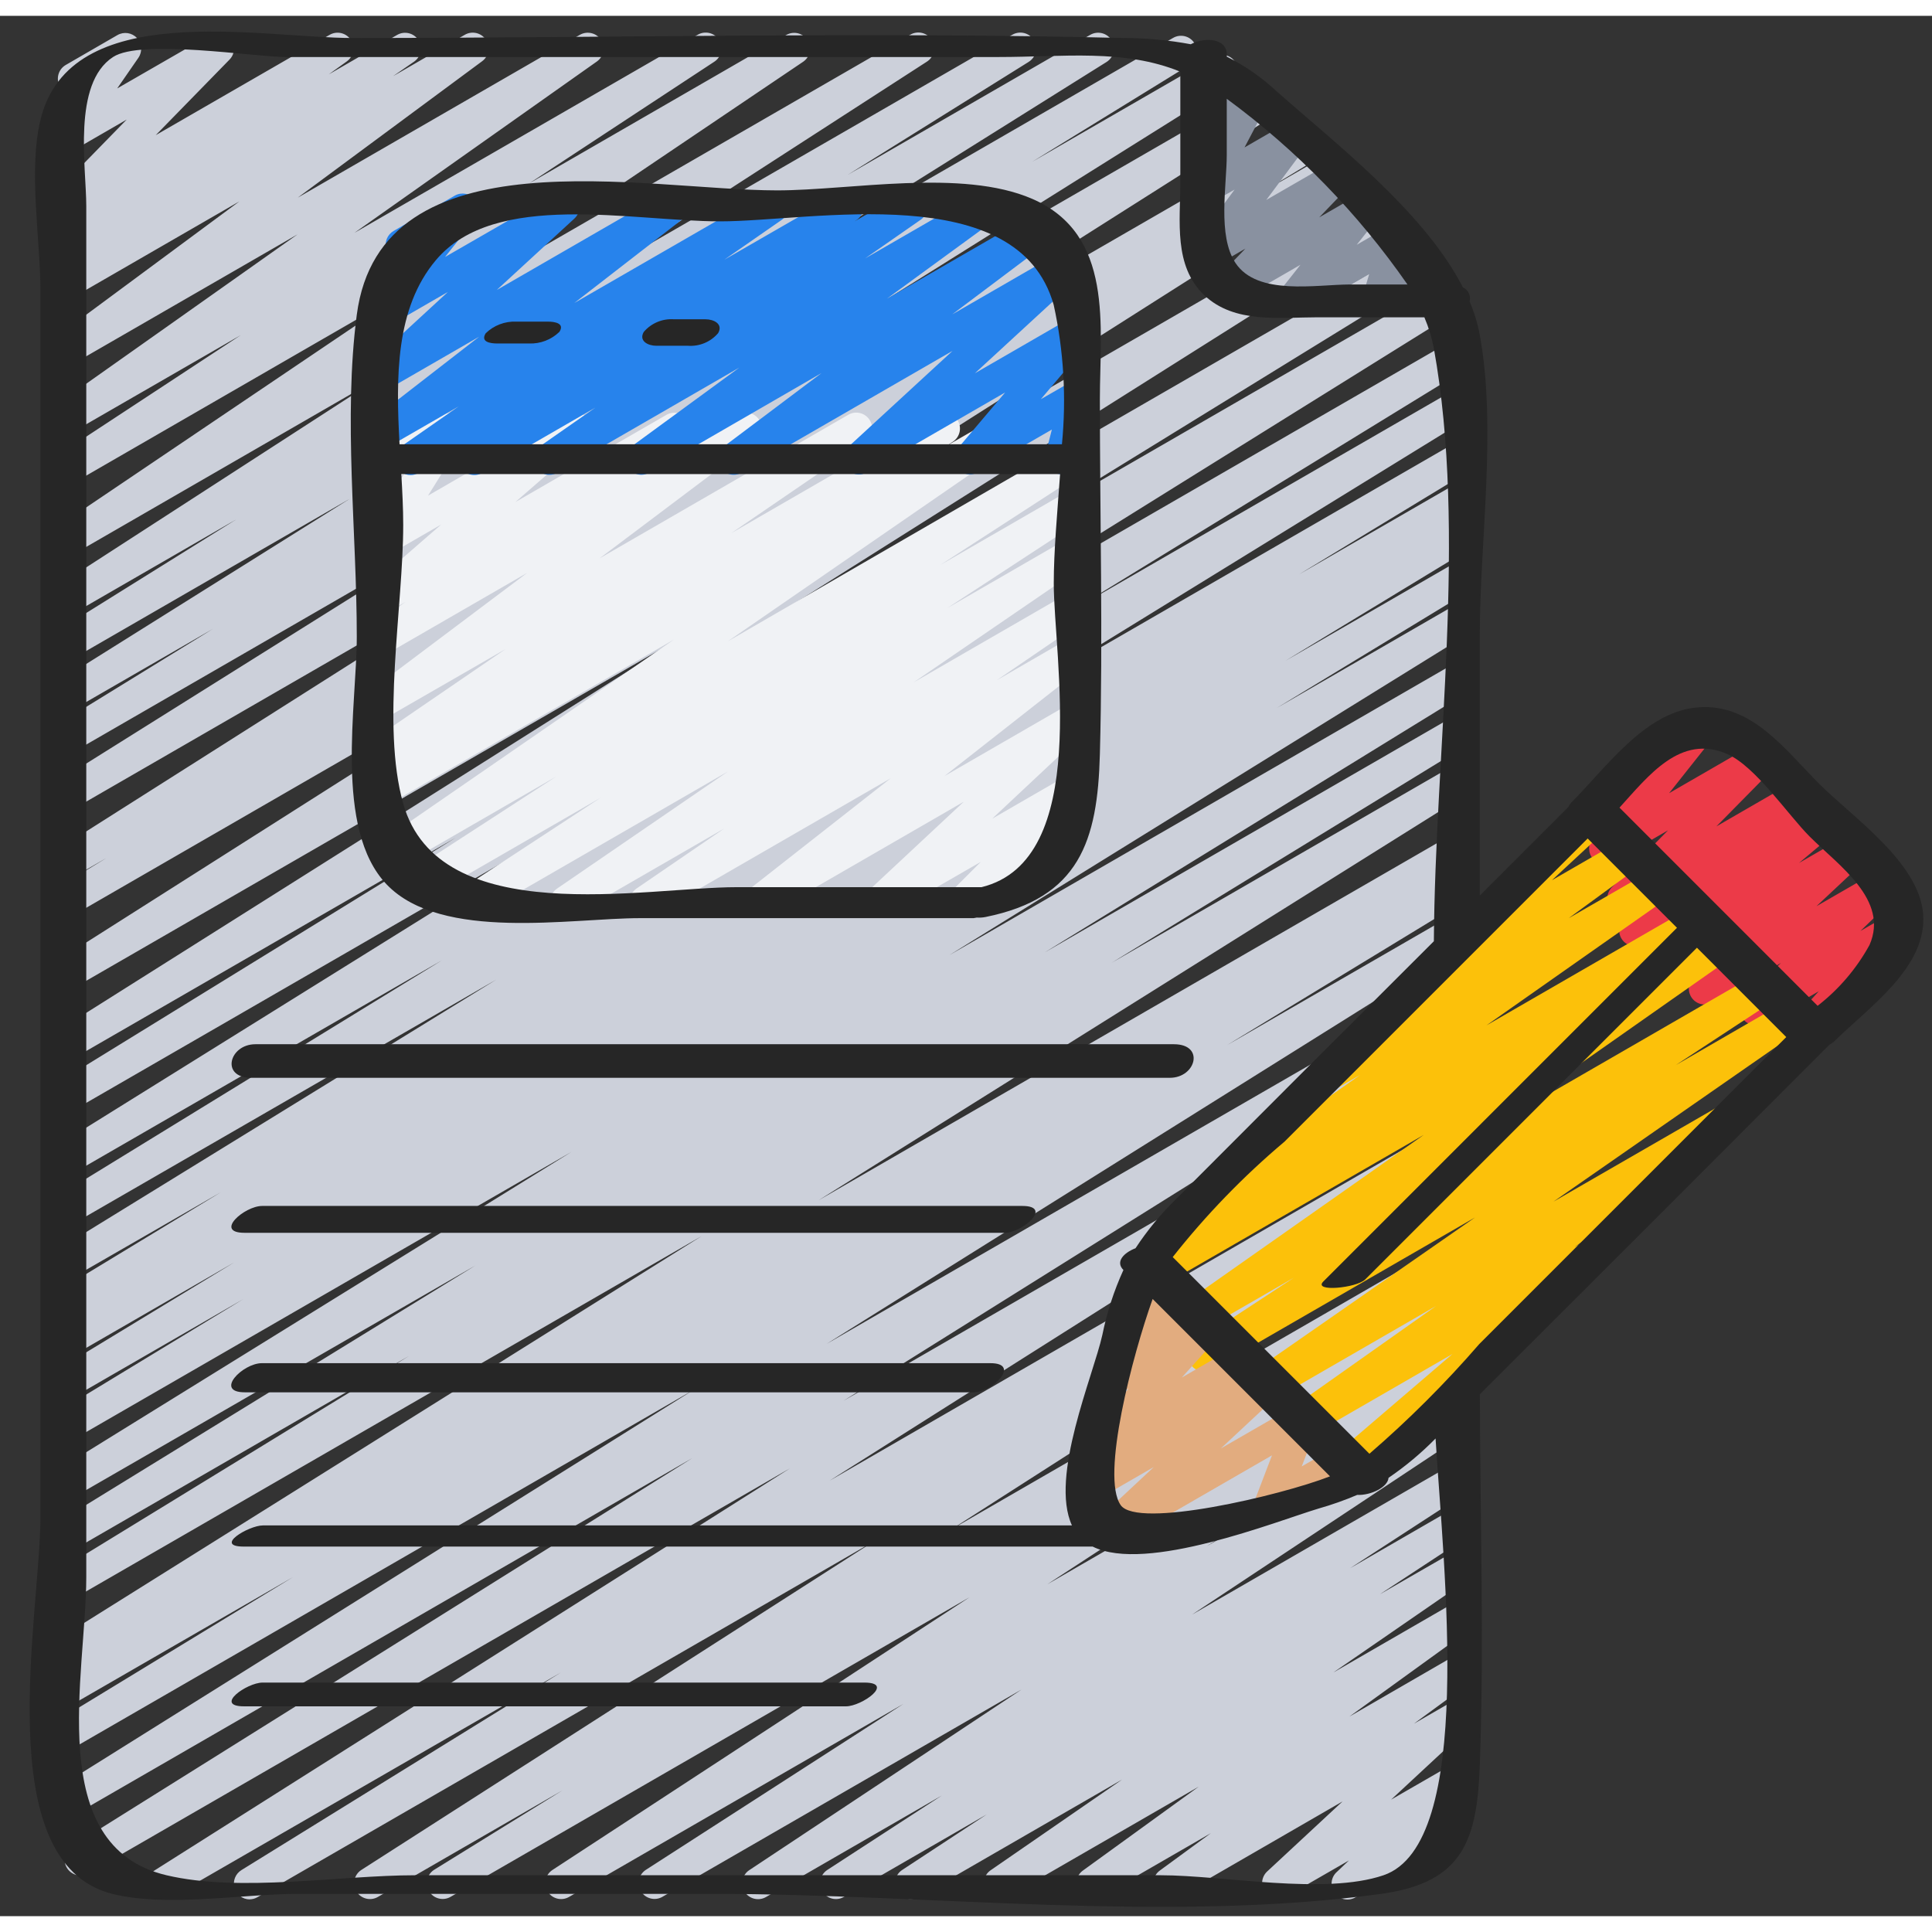 <svg height="512" viewBox="0 0 61 60" width="512" xmlns="http://www.w3.org/2000/svg"><rect x="0" y="0" width="61" height="60" fill="#333333" stroke="none"/><g id="004---Content-Writing" fill="none"><path id="Path" d="m7.885 59.471c-.223-0-.419-.148-.481-.363s.028-.444.218-.562l10.085-6.238-12.292 7.092c-.235.135-.535.057-.676-.175s-.071-.534.158-.68l20.046-12.685-22.164 12.796c-.235.127-.529.047-.667-.182-.138-.229-.071-.526.152-.674l19.591-12.26-19.575 11.302c-.236.136-.538.058-.678-.176-.14-.234-.068-.537.163-.681l20.135-12.602-19.62 11.328c-.235.123-.526.04-.661-.189-.135-.228-.069-.523.152-.67l7.484-4.559-6.975 4.026c-.236.129-.532.047-.669-.185-.137-.232-.066-.53.16-.675l.458-.277c-.239.102-.517.003-.638-.227-.121-.23-.045-.515.174-.655l20.384-12.769-19.869 11.469c-.236.126-.529.044-.666-.186-.137-.23-.068-.527.156-.673l11.144-6.828-10.634 6.143c-.234.116-.517.032-.651-.192s-.073-.513.14-.664l13.239-8.142-12.728 7.342c-.236.128-.53.047-.668-.183-.137-.23-.069-.528.156-.675l16.274-10.072-15.763 9.1c-.236.129-.532.047-.669-.185-.137-.232-.066-.53.16-.675l5.91-3.591-5.4 3.118c-.238.141-.544.062-.685-.176s-.062-.544.176-.685l5.629-3.42-5.12 2.957c-.237.132-.536.051-.674-.183-.138-.234-.064-.535.166-.678l.428-.252c-.243.088-.513-.022-.623-.256-.11-.233-.025-.513.197-.644l5.2-3.157-4.695 2.704c-.236.131-.534.05-.672-.182s-.067-.532.161-.677l13.9-8.557-13.389 7.727c-.235.124-.527.042-.663-.186-.136-.229-.069-.524.152-.672l12.188-7.481-11.677 6.742c-.238.142-.546.064-.687-.173-.142-.238-.064-.546.173-.688l18.219-11.344-17.705 10.222c-.235.124-.527.042-.663-.186-.136-.229-.069-.524.152-.672l12.614-7.767-12.103 6.987c-.235.125-.526.045-.664-.183s-.073-.523.148-.672l19.837-12.514-19.321 11.152c-.235.135-.535.057-.676-.175s-.071-.534.158-.68l19.916-12.649-19.4 11.2c-.236.129-.532.047-.669-.185-.137-.232-.066-.53.16-.675l1.61-.979-1.1.635c-.235.129-.53.05-.669-.179-.139-.229-.072-.528.152-.676l17.462-11.076-16.944 9.782c-.236.136-.538.058-.678-.176-.14-.234-.068-.537.163-.681l13.136-8.232-12.621 7.288c-.236.131-.534.05-.672-.182s-.067-.532.161-.677l4.954-3.05-4.443 2.565c-.236.136-.538.058-.678-.176-.14-.234-.068-.537.163-.681l9.279-5.815-8.764 5.06c-.237.142-.544.065-.686-.172-.142-.237-.065-.544.172-.686l5.694-3.551-5.18 2.991c-.235.134-.533.057-.674-.174-.141-.231-.073-.531.153-.679l10.242-6.626-9.721 5.612c-.233.129-.525.053-.666-.173s-.081-.522.137-.674l11.244-7.591-10.715 6.187c-.234.133-.532.057-.673-.173-.141-.229-.075-.529.149-.678l5.845-3.84-5.321 3.069c-.231.133-.527.061-.671-.163-.144-.225-.086-.523.132-.678l7.654-5.41-7.115 4.105c-.23.135-.525.066-.671-.157-.146-.223-.092-.521.123-.678l5.825-4.31-5.277 3.046c-.232.131-.526.057-.668-.168-.142-.225-.083-.522.134-.676l.667-.462-.133.077c-.231.134-.526.063-.671-.161-.145-.224-.088-.522.129-.678l.568-.408-.026.014c-.216.125-.491.071-.645-.126-.153-.197-.138-.477.037-.656l2.329-2.387-1.72.994c-.203.117-.46.078-.618-.094-.159-.172-.176-.431-.043-.624l.736-1.068c-.189.014-.369-.084-.461-.249-.138-.239-.057-.545.182-.683l1.631-.943c.203-.117.46-.078.618.094.159.172.176.431.043.624l-.668.966 2.938-1.692c.216-.125.491-.071.645.126.153.197.138.477-.037.656l-2.329 2.385 5.49-3.167c.231-.134.526-.063.671.161.145.224.088.522-.129.678l-.568.409 2.162-1.248c.232-.131.526-.057.668.168.142.225.083.522-.134.676l-.668.462 2.263-1.306c.23-.135.525-.066.671.157s.092.521-.123.678l-5.82 4.306 8.907-5.141c.231-.133.527-.061.671.163.144.225.086.523-.132.678l-7.656 5.411 10.834-6.252c.235-.141.539-.066.682.166.144.233.073.538-.157.685l-5.841 3.84 8.125-4.691c.233-.129.525-.053.666.173s.081.522-.137.674l-11.246 7.589 14.617-8.436c.236-.144.543-.07.688.166s.07.543-.166.687l-10.237 6.614 12.939-7.467c.153-.092.344-.095.5-.009s.254.25.258.429-.09.346-.243.438l-5.7 3.558 7.65-4.416c.236-.136.538-.058.678.176.14.234.068.537-.163.681l-9.277 5.811 11.373-6.568c.237-.141.544-.064.685.173s.064.544-.173.685l-4.956 3.051 5.752-3.32c.235-.127.529-.047.667.182.138.229.071.526-.152.674l-13.137 8.233 13.821-7.979c.235-.135.535-.057.676.175.141.232.071.534-.158.68l-17.464 11.075 18.306-10.57c.238-.141.545-.062.685.176.141.238.062.545-.175.685l-1.61.979 1.863-1.076c.236-.143.544-.068.687.168s.068.544-.168.687l-19.911 12.647 20.855-12.041c.236-.143.544-.067.686.17.143.236.067.544-.17.686l-19.831 12.513 20.72-11.963c.153-.091.344-.094.5-.007.156.087.254.251.256.429.002.179-.091.345-.244.436l-12.616 7.768 12.972-7.489c.236-.136.538-.058.678.176.14.234.068.537-.163.681l-18.221 11.347 18.026-10.407c.236-.131.534-.05.672.182s.067.532-.161.677l-12.2 7.486 11.689-6.747c.236-.131.534-.05.672.182s.067.532-.161.677l-13.887 8.551 13.376-7.722c.236-.129.532-.047.669.185.137.232.066.53-.16.675l-5.215 3.167 4.706-2.717c.238-.141.544-.062.685.176s.062.544-.176.685l-.422.255c.241-.082.506.03.614.261.108.231.025.506-.192.639l-5.643 3.428 5.134-2.966c.236-.129.532-.047.669.185.137.232.066.53-.16.675l-5.91 3.592 5.4-3.118c.236-.128.53-.047.668.183.137.23.069.528-.156.675l-16.264 10.072 15.753-9.1c.236-.131.534-.05.672.182s.067.532-.161.677l-13.248 8.152 12.737-7.353c.236-.126.529-.044.666.186.137.23.068.527-.156.673l-11.13 6.819 10.62-6.132c.236-.136.538-.058.678.176.14.234.068.537-.163.681l-20.39 12.775 19.875-11.478c.238-.141.544-.062.685.176s.062.544-.176.685l-.458.277c.24-.1.516.001.636.232.119.231.042.515-.178.653l-7.485 4.555 6.976-4.027c.235-.127.529-.047.667.182.138.229.071.526-.152.674l-20.135 12.604 19.62-11.326c.236-.136.538-.058.678.176.14.234.068.537-.163.681l-19.602 12.266 19.087-11.019c.235-.129.53-.05.669.179.139.229.072.528-.152.676l-20.044 12.687 19.527-11.274c.236-.128.53-.047.668.183.137.23.069.528-.156.675l-10.086 6.239 9.574-5.526c.234-.125.525-.046.663.181.138.227.075.522-.144.672l-16.194 10.383 15.675-9.05c.236-.128.53-.047.668.183.137.23.069.528-.156.675l-4.083 2.526 3.571-2.06c.234-.129.527-.051.667.176.14.227.076.524-.144.675l-13.173 8.612 12.65-7.3c.234-.124.523-.044.661.181s.076.519-.141.671l-8.14 5.247 7.621-4.4c.233-.129.526-.052.667.174.14.226.078.523-.141.675l-8.609 5.71 8.084-4.667c.234-.131.53-.054.67.175s.075.527-.148.677l-3.614 2.349 3.092-1.786c.234-.133.532-.057.673.173.141.229.075.529-.149.678l-2.678 1.759 2.153-1.239c.231-.126.521-.051.662.171.141.223.085.517-.128.672l-4.155 2.865 3.623-2.092c.23-.132.524-.061.668.162.144.223.089.52-.125.676l-3.659 2.646 3.114-1.8c.23-.13.521-.059.665.162s.092.516-.12.674l-1.621 1.188 1.076-.621c.221-.13.504-.072.656.134s.124.494-.065.666l-2.388 2.219 1.8-1.037c.221-.137.51-.081.664.127.155.209.124.501-.07.673l-.451.43c.212-.042.427.053.537.239.138.239.057.545-.182.683l-3.412 1.963c-.221.139-.512.085-.668-.125-.156-.21-.124-.504.073-.675l.376-.357-2 1.152c-.219.12-.493.06-.642-.14-.149-.2-.127-.48.051-.655l2.389-2.22-5.227 3.02c-.23.13-.521.059-.665-.162s-.092-.516.12-.674l1.616-1.183-3.5 2.02c-.23.132-.524.061-.668-.162-.144-.223-.089-.52.125-.676l3.659-2.65-6.042 3.487c-.232.129-.524.055-.666-.169-.142-.224-.085-.52.131-.674l4.157-2.868-6.429 3.711c-.233.127-.525.049-.665-.177-.139-.226-.078-.522.141-.673l2.677-1.759-4.518 2.609c-.234.129-.527.051-.667-.176-.14-.227-.076-.524.144-.675l3.628-2.358-5.558 3.209c-.234.133-.53.057-.672-.171s-.078-.528.145-.678l8.6-5.705-11.355 6.554c-.234.124-.523.044-.661-.181s-.076-.519.141-.671l8.145-5.248-10.567 6.1c-.234.129-.527.051-.667-.176-.14-.227-.076-.524.144-.675l13.18-8.617-16.402 9.468c-.235.126-.528.045-.665-.184-.137-.229-.07-.525.152-.673l4.061-2.513-5.838 3.37c-.234.129-.529.051-.668-.178-.139-.228-.074-.526.148-.675l16.197-10.383-19.465 11.236c-.076.045-.162.07-.25.071z" fill="#ccd0da"/><path id="Path" d="m17.867 28.471c-.219 0-.413-.143-.478-.352-.065-.21.015-.437.196-.561l5.4-3.7-7.841 4.527c-.234.133-.532.057-.673-.173-.141-.229-.075-.529.149-.678l4.338-2.843-5.407 3.121c-.235.136-.535.061-.677-.171-.142-.231-.073-.534.154-.681l4.532-2.941-4.886 2.821c-.233.138-.533.066-.678-.163s-.081-.531.144-.682l9.136-6.3-9 5.2c-.235.138-.538.062-.68-.171-.142-.233-.071-.537.16-.683l.424-.272c-.237.077-.494-.031-.604-.255-.11-.224-.038-.494.168-.634l4.219-2.887-3.683 2.121c-.229.136-.525.068-.672-.154-.147-.222-.094-.521.121-.679l4.916-3.694-4.365 2.52c-.231.134-.526.063-.671-.161s-.088-.522.129-.678l1.061-.761-.519.3c-.222.125-.502.063-.651-.144-.149-.207-.118-.492.071-.663l2.232-1.941-1.654.955c-.199.116-.452.081-.612-.085-.16-.166-.186-.42-.062-.615l1.153-1.848-.479.276c-.239.136-.543.053-.68-.185-.137-.238-.057-.542.18-.681l2.214-1.276c.199-.116.452-.081.612.085.16.166.186.42.062.615l-1.152 1.849 4.412-2.549c.223-.128.506-.066.656.143.149.209.116.497-.078.667l-2.233 1.942 4.769-2.753c.231-.134.526-.063.671.161s.088.522-.129.678l-1.059.759 2.772-1.6c.229-.136.525-.068.672.154.147.222.094.521-.121.679l-4.916 3.7 7.844-4.529c.233-.143.538-.071.684.16.146.231.079.537-.151.686l-4.218 2.886 6.467-3.734c.235-.138.538-.062.68.171.142.233.071.537-.16.683l-.234.151 1.74-1c.233-.138.533-.066.678.163s.081.531-.144.682l-9.136 6.3 10.72-6.204c.236-.144.544-.071.688.165s.071.544-.165.688l-4.536 2.942 4.033-2.328c.234-.133.532-.057.673.173.141.229.075.529-.149.678l-4.335 2.837 3.811-2.2c.233-.135.531-.062.674.166.143.228.08.528-.142.68l-5.407 3.7 4.876-2.815c.233-.135.531-.062.674.166.143.228.08.528-.142.68l-2.782 1.9 2.25-1.3c.227-.132.518-.065.665.153.147.218.1.512-.107.674l-4.459 3.5 3.9-2.252c.221-.13.504-.072.656.134s.124.494-.065.666l-2.985 2.798 2.395-1.383c.217-.119.488-.062.638.135s.134.473-.038.651l-.9.9.085-.049c.239-.136.543-.053.68.185.137.238.057.542-.18.681l-3.34 1.93c-.217.119-.488.062-.638-.135s-.134-.473.038-.651l.9-.9-2.929 1.686c-.221.13-.504.072-.656-.134s-.124-.494.065-.666l2.986-2.788-6.212 3.588c-.227.131-.517.064-.664-.153-.147-.217-.101-.511.105-.673l4.46-3.5-7.493 4.326c-.232.129-.525.054-.666-.171-.142-.225-.083-.521.134-.674l2.777-1.9-4.756 2.745c-.076.045-.162.07-.25.071z" fill="#f0f2f5"/><path id="Path" d="m12.963 14.5c-.219.001-.413-.141-.478-.35-.066-.209.012-.436.192-.561l1.807-1.259-2.204 1.27c-.228.13-.517.062-.663-.156-.146-.218-.099-.511.107-.672l3.406-2.642-2.851 1.646c-.22.126-.5.067-.651-.137-.151-.205-.124-.49.062-.663l2.452-2.259-1.863 1.076c-.208.119-.471.074-.628-.107-.157-.182-.162-.449-.013-.637l1.051-1.324c-.228.005-.431-.145-.493-.365s.034-.454.232-.568l1.933-1.117c.208-.117.469-.071.625.11.155.181.161.446.014.634l-.948 1.194 3.495-2.013c.22-.126.5-.067.651.137.151.205.124.49-.062.663l-2.452 2.256 5.3-3.059c.228-.133.519-.066.667.153.147.219.099.514-.11.675l-3.407 2.641 6.01-3.466c.232-.133.527-.06.671.165.143.226.084.524-.135.678l-1.811 1.257 3.647-2.1c.233-.133.529-.058.671.169.142.227.08.526-.141.678l-.067.046 1.546-.893c.232-.138.532-.066.677.161.145.228.083.53-.14.682l-1.75 1.218 3.535-2.04c.23-.13.521-.059.665.162.144.221.092.516-.12.674l-3.392 2.476 4.584-2.647c.229-.136.525-.068.672.154.147.222.094.521-.121.679l-3.07 2.307 3.426-1.978c.22-.126.5-.067.651.137.151.205.124.49-.062.663l-3.3 3.038 2.944-1.7c.21-.121.477-.073.633.113.155.186.155.457-.002.643l-1.492 1.762.872-.5c.174-.101.392-.087.552.034s.233.327.183.522l-.27 1.068c.171.077.285.243.294.431.009.187-.087.364-.249.458l-.5.288c-.174.1-.391.086-.551-.035s-.232-.326-.183-.52l.2-.788-2.335 1.348c-.211.123-.48.076-.636-.111-.156-.187-.155-.46.004-.646l1.492-1.762-4.37 2.524c-.22.126-.5.067-.651-.137-.151-.205-.124-.49.062-.663l3.3-3.038-6.658 3.844c-.229.136-.525.068-.672-.154-.147-.222-.094-.521.121-.679l3.071-2.309-5.439 3.143c-.23.134-.525.064-.671-.159-.145-.223-.09-.522.126-.678l3.388-2.479-5.749 3.32c-.232.133-.527.06-.671-.165-.143-.226-.084-.524.135-.678l1.742-1.215-3.569 2.061c-.233.138-.534.065-.679-.165-.144-.23-.079-.533.148-.682l.076-.051-1.56.9c-.077.045-.164.069-.253.069z" fill="#2783ec"/><path id="Path" d="m57.01 32.5c-.198-0-.377-.117-.457-.298-.08-.181-.046-.392.087-.538l.785-.866-1.735 1c-.219.132-.502.077-.657-.127s-.13-.491.057-.666l1.139-1.1-2.149 1.24c-.221.132-.506.075-.659-.132-.153-.207-.124-.496.067-.668l1.512-1.398-2.622 1.514c-.224.126-.507.062-.655-.149s-.111-.499.084-.666l1.115-.938-1.045.6c-.226.133-.517.068-.665-.148-.149-.216-.105-.51.1-.674l.318-.259-.13.073c-.217.127-.494.073-.647-.126-.154-.198-.136-.48.04-.658l1.773-1.8-1.742 1.006c-.208.121-.472.076-.629-.106-.157-.182-.162-.45-.013-.638l1.548-1.949c-.186.007-.361-.089-.455-.249-.138-.239-.056-.545.183-.683l1.952-1.127c.208-.119.471-.074.628.107.157.182.162.449.013.637l-1.451 1.829 2.659-1.535c.217-.127.494-.073.647.126.154.198.136.48-.04.658l-1.773 1.8 2.378-1.374c.226-.136.519-.072.669.145.15.217.105.514-.103.677l-.32.259.53-.306c.224-.129.51-.065.658.147.148.212.11.502-.087.669l-1.116.938 1.457-.841c.221-.132.506-.075.659.132.153.207.124.496-.067.668l-1.5 1.407 1.93-1.113c.219-.134.505-.08.66.125.155.205.129.495-.06.669l-1.14 1.1.951-.549c.213-.124.485-.074.641.118.155.192.147.469-.02.651l-1.905 2.1c.132.238.049.539-.187.675l-.958.553c-.078.041-.165.061-.253.058z" fill="#ec3a48"/><path id="Path" d="m42.437 46.341c-.209 0-.397-.13-.469-.327-.073-.196-.015-.417.144-.553l3.747-3.21-5.126 2.959c-.231.13-.523.057-.666-.166-.143-.223-.087-.519.128-.675l5.145-3.634-6.146 3.548c-.232.129-.524.055-.666-.169-.142-.224-.085-.52.131-.674l7.912-5.5-8.317 4.8c-.234.131-.529.054-.669-.174-.141-.228-.077-.526.144-.676l3.126-2.051-3.233 1.866c-.231.131-.525.058-.668-.166-.143-.224-.085-.521.131-.676l7.864-5.528-8.293 4.788c-.235.134-.533.057-.674-.174-.141-.231-.073-.531.153-.679l1.276-.823c-.175.007-.341-.081-.432-.231-.144-.225-.085-.524.134-.678l5.835-4.1-.856.494c-.229.129-.519.057-.663-.163s-.093-.514.117-.672l3.672-2.692c-.086-.032-.162-.089-.218-.162-.151-.205-.124-.49.063-.663l3.984-3.7c-.032-.204.065-.408.244-.511l.865-.5c.221-.128.502-.07.654.136.151.205.124.492-.064.664l-1.746 1.623 2.274-1.312c.23-.13.521-.059.665.162s.092.516-.12.674l-2.288 1.674 2.7-1.557c.231-.131.525-.058.668.166.143.224.085.521-.131.676l-5.835 4.1 6.494-3.749c.235-.134.533-.057.674.174.141.231.073.531-.153.679l-.227.146.45-.26c.232-.138.532-.066.677.161.145.228.083.53-.14.682l-7.864 5.522 8.685-5.015c.235-.141.539-.066.682.166.144.233.073.538-.157.685l-3.142 2.062 3.509-2.028c.231-.125.519-.05.66.171.141.222.086.515-.125.671l-7.908 5.498 5.272-3.04c.231-.13.523-.057.666.166.143.223.087.519-.128.675l-5.141 3.632.316-.182c.223-.127.506-.064.655.146.148.21.114.497-.08.666l-5.166 4.426c.039.036.073.077.1.123.137.239.056.544-.183.682l-2.671 1.543c-.076.043-.163.066-.251.064z" fill="#fcc10a"/><path id="Path" d="m40.818 9.471c-.192-0-.367-.11-.45-.283-.083-.173-.06-.378.059-.528l.633-.8-1.95 1.126c-.216.125-.49.071-.644-.124-.154-.196-.14-.475.033-.655l.823-.858-.92.531c-.205.119-.466.077-.624-.1-.158-.177-.17-.441-.028-.631l1.23-1.663-.7.4c-.193.111-.436.081-.596-.074-.16-.155-.199-.396-.095-.593l.7-1.328-.009.009c-.164.095-.367.089-.525-.015-.158-.104-.244-.288-.222-.475l.167-1.41c-.039-.036-.073-.078-.1-.124-.138-.239-.056-.545.183-.683l.23-.132c.164-.095.367-.089.525.015s.244.288.222.476l-.115.988.658-.38c.193-.111.436-.081.596.074.16.155.199.396.095.593l-.7 1.328 1.273-.735c.205-.118.465-.076.622.1.158.177.17.439.03.63l-1.238 1.663 1.885-1.088c.216-.126.491-.074.646.123s.14.477-.034.656l-.825.859 1.174-.677c.208-.12.471-.075.628.106.157.181.163.448.014.637l-.633.8.973-.562c.177-.102.398-.086.558.041s.228.337.171.533l-.2.672.452-.261c.239-.136.543-.053.68.185.137.238.057.542-.18.681l-1.53.882c-.177.102-.398.086-.559-.04-.161-.126-.228-.337-.171-.533l.2-.673-2.162 1.246c-.076.045-.162.07-.25.071z" fill="#8991a0"/><path id="Path" d="m34.972 48.365c-.206 0-.39-.126-.466-.317-.075-.191-.026-.409.125-.549l1.8-1.68-1.661.958c-.225.128-.51.063-.657-.15-.147-.212-.109-.502.089-.668l.557-.459c-.186-.022-.343-.145-.409-.32s-.029-.372.096-.511l1.2-1.335-.132.076c-.207.119-.469.075-.626-.105-.157-.18-.165-.445-.019-.634l.638-.821c-.14-.033-.259-.126-.326-.253-.067-.127-.076-.278-.025-.412l.449-1.178c-.011-.017-.023-.034-.034-.053-.138-.239-.056-.545.183-.683l.324-.187c.183-.106.413-.085.574.053s.218.361.143.558l-.2.532.405-.227c.207-.12.47-.077.627.103s.165.447.019.636l-.416.535.663-.381c.213-.121.482-.071.636.12.154.19.148.464-.015.647l-1.2 1.334 1.7-.981c.225-.128.51-.063.657.15.147.212.109.502-.089.668l-.091.075.264-.152c.221-.13.504-.072.656.134s.124.494-.065.666l-1.8 1.679 2.342-1.351c.183-.106.413-.085.574.053s.218.361.143.558l-.505 1.307 1.078-.622c.237-.124.531-.039.665.193.134.232.061.528-.165.672l-2.3 1.326c-.183.106-.413.085-.574-.053s-.218-.361-.143-.558l.5-1.308-4.939 2.85c-.076.044-.162.066-.25.065z" fill="#e2ac7f"/><g fill="#262626"><path id="Shape" d="m1.276 47.407c0 3.041-1.638 10.909 2.271 11.889 1.716.43 4.116 0 5.867 0h13.117c6.8 0 14.325.922 21.077 0 2.614-.358 3.032-1.728 3.116-4.1.139-3.881.008-7.789 0-11.675 3.684-3.673 7.362-7.352 11.035-11.035.035-.019.069-.04.1-.065.013-.01.03-.018.042-.028 1.064-1.064 2.955-2.338 2.819-4.038-.13-1.627-2.222-3.05-3.274-4.1-1.112-1.112-2.188-2.627-3.955-2.409-1.609.2-2.818 1.936-3.886 3-.035.038-.064.083-.083.131-.933.933-1.867 1.867-2.8 2.8v-8.2c0-3 .541-6.54 0-9.5-.069-.364-.177-.719-.322-1.06.047-.179-.042-.366-.21-.442-1.234-2.412-4.092-4.6-5.89-6.2-.468-.435-.995-.8-1.566-1.086v-.068c0-.517-.7-.558-1.137-.324-.697-.13-1.405-.196-2.114-.197-8.103-.2-16.236 0-24.342 0-2.955 0-8.941-1.279-9.865 2.591-.384 1.6 0 3.759 0 5.392zm41.961-2.007-6.21-6.21c1.05-1.331 2.233-2.552 3.53-3.645l9.571-9.571 2.82 2.82-11.166 11.167c-.341.341 1.05.208 1.323-.065l10.473-10.473 2.82 2.821-9.69 9.69c-1.072 1.237-2.232 2.396-3.471 3.466zm-7.853 1.622c-.633-.907.375-4.738 1.009-6.509l5.6 5.6c-1.568.611-6.079 1.667-6.609.909zm19.147-23.717c.894.389 1.927 1.928 2.605 2.606.917.917 2.517 2 1.891 3.425-.409.746-.967 1.4-1.639 1.921l-6.255-6.257c.911-1 1.923-2.336 3.398-1.695zm-10.093-14.823h-1.812c-1.062 0-2.925.368-3.619-.681-.571-.864-.274-2.444-.274-3.414v-1.768c2.212 1.627 4.139 3.608 5.705 5.863zm-40.869-7.182c.883-.579 4.462 0 5.453 0h22.513c2.035 0 3.954-.263 5.732.464v3.483c0 1.224-.223 2.651.76 3.577.953.9 2.374.694 3.576.694h3.369c.135.316.236.646.3.983 1.053 5.844.036 12.734 0 18.717-2.714 2.707-5.424 5.418-8.13 8.131-.486.472-.918.996-1.29 1.562-.373.144-.643.427-.382.687-.299.657-.523 1.346-.666 2.053-.285 1.284-1.668 4.469-.959 6.012h-25.545c-.447 0-1.568.668-.6.668h26.8c1.679.848 5.8-.8 7.129-1.2.416-.118.824-.262 1.221-.431.439.017.965-.243.991-.54.535-.364 1.032-.78 1.485-1.242.249 4.117 1.259 12.8-1.643 13.79-1.861.635-5.078 0-7.027 0h-23.546c-2.383 0-5.523.55-7.853 0-3.893-.918-2.533-6.347-2.533-9.418v-43.28c0-1.234-.447-3.868.845-4.71z"/><path id="Shape" d="m12.212 27.429c1.735 1.805 5.822 1.06 8 1.06h10.527c.034-.004.067-.01.1-.018.093.006.186-0.0.278-.018 2.966-.6 3.538-2.4 3.61-5.139.1-3.73 0-7.477 0-11.209 0-2.3.457-5.2-2.137-6.327-2.22-.963-5.746-.267-8.054-.267-4.155 0-12.511-1.872-13.271 3.928-.428 3.266 0 6.868 0 10.16.004 2.134-.735 6.08.947 7.83zm18.778.082h-7.729c-2.895 0-9.4 1.366-10.53-2.638-.7-2.473 0-6.249 0-8.8 0-.514-.028-1.053-.06-1.605h20.8c-.089 1.233-.2 2.433-.2 3.451-.002 2.297 1.196 8.741-2.281 9.592zm-17.225-19.8c1.865-2.211 6.187-1.222 8.974-1.222 2.895 0 9.4-1.366 10.53 2.638.316 1.444.404 2.929.26 4.4h-20.914c-.115-2.116-.133-4.295 1.15-5.816z"/><path id="Path" d="m15.7 10.345h1c.358.015.706-.118.963-.368.174-.272-.15-.322-.365-.322h-1c-.358-.015-.706.118-.963.368-.173.277.151.322.365.322z"/><path id="Path" d="m20.72 10.417h1c.364.027.719-.122.955-.4.165-.288-.14-.436-.395-.436h-1c-.364-.027-.719.122-.955.4-.165.288.14.436.395.436z"/><path id="Path" d="m7.936 33.53h29c.827 0 1.112-1.06.128-1.06h-29c-.827 0-1.112 1.06-.128 1.06z"/><path id="Path" d="m31.722 38.424c.561 0 1.532-.848.556-.848h-24c-.561 0-1.532.848-.556.848z"/><path id="Path" d="m7.731 43.46h23c.609 0 1.514-.92.538-.92h-23c-.609 0-1.514.92-.538.92z"/><path id="Path" d="m7.709 53.375h19c.5 0 1.553-.75.582-.75h-19c-.498 0-1.553.75-.582.75z"/></g></g></svg>